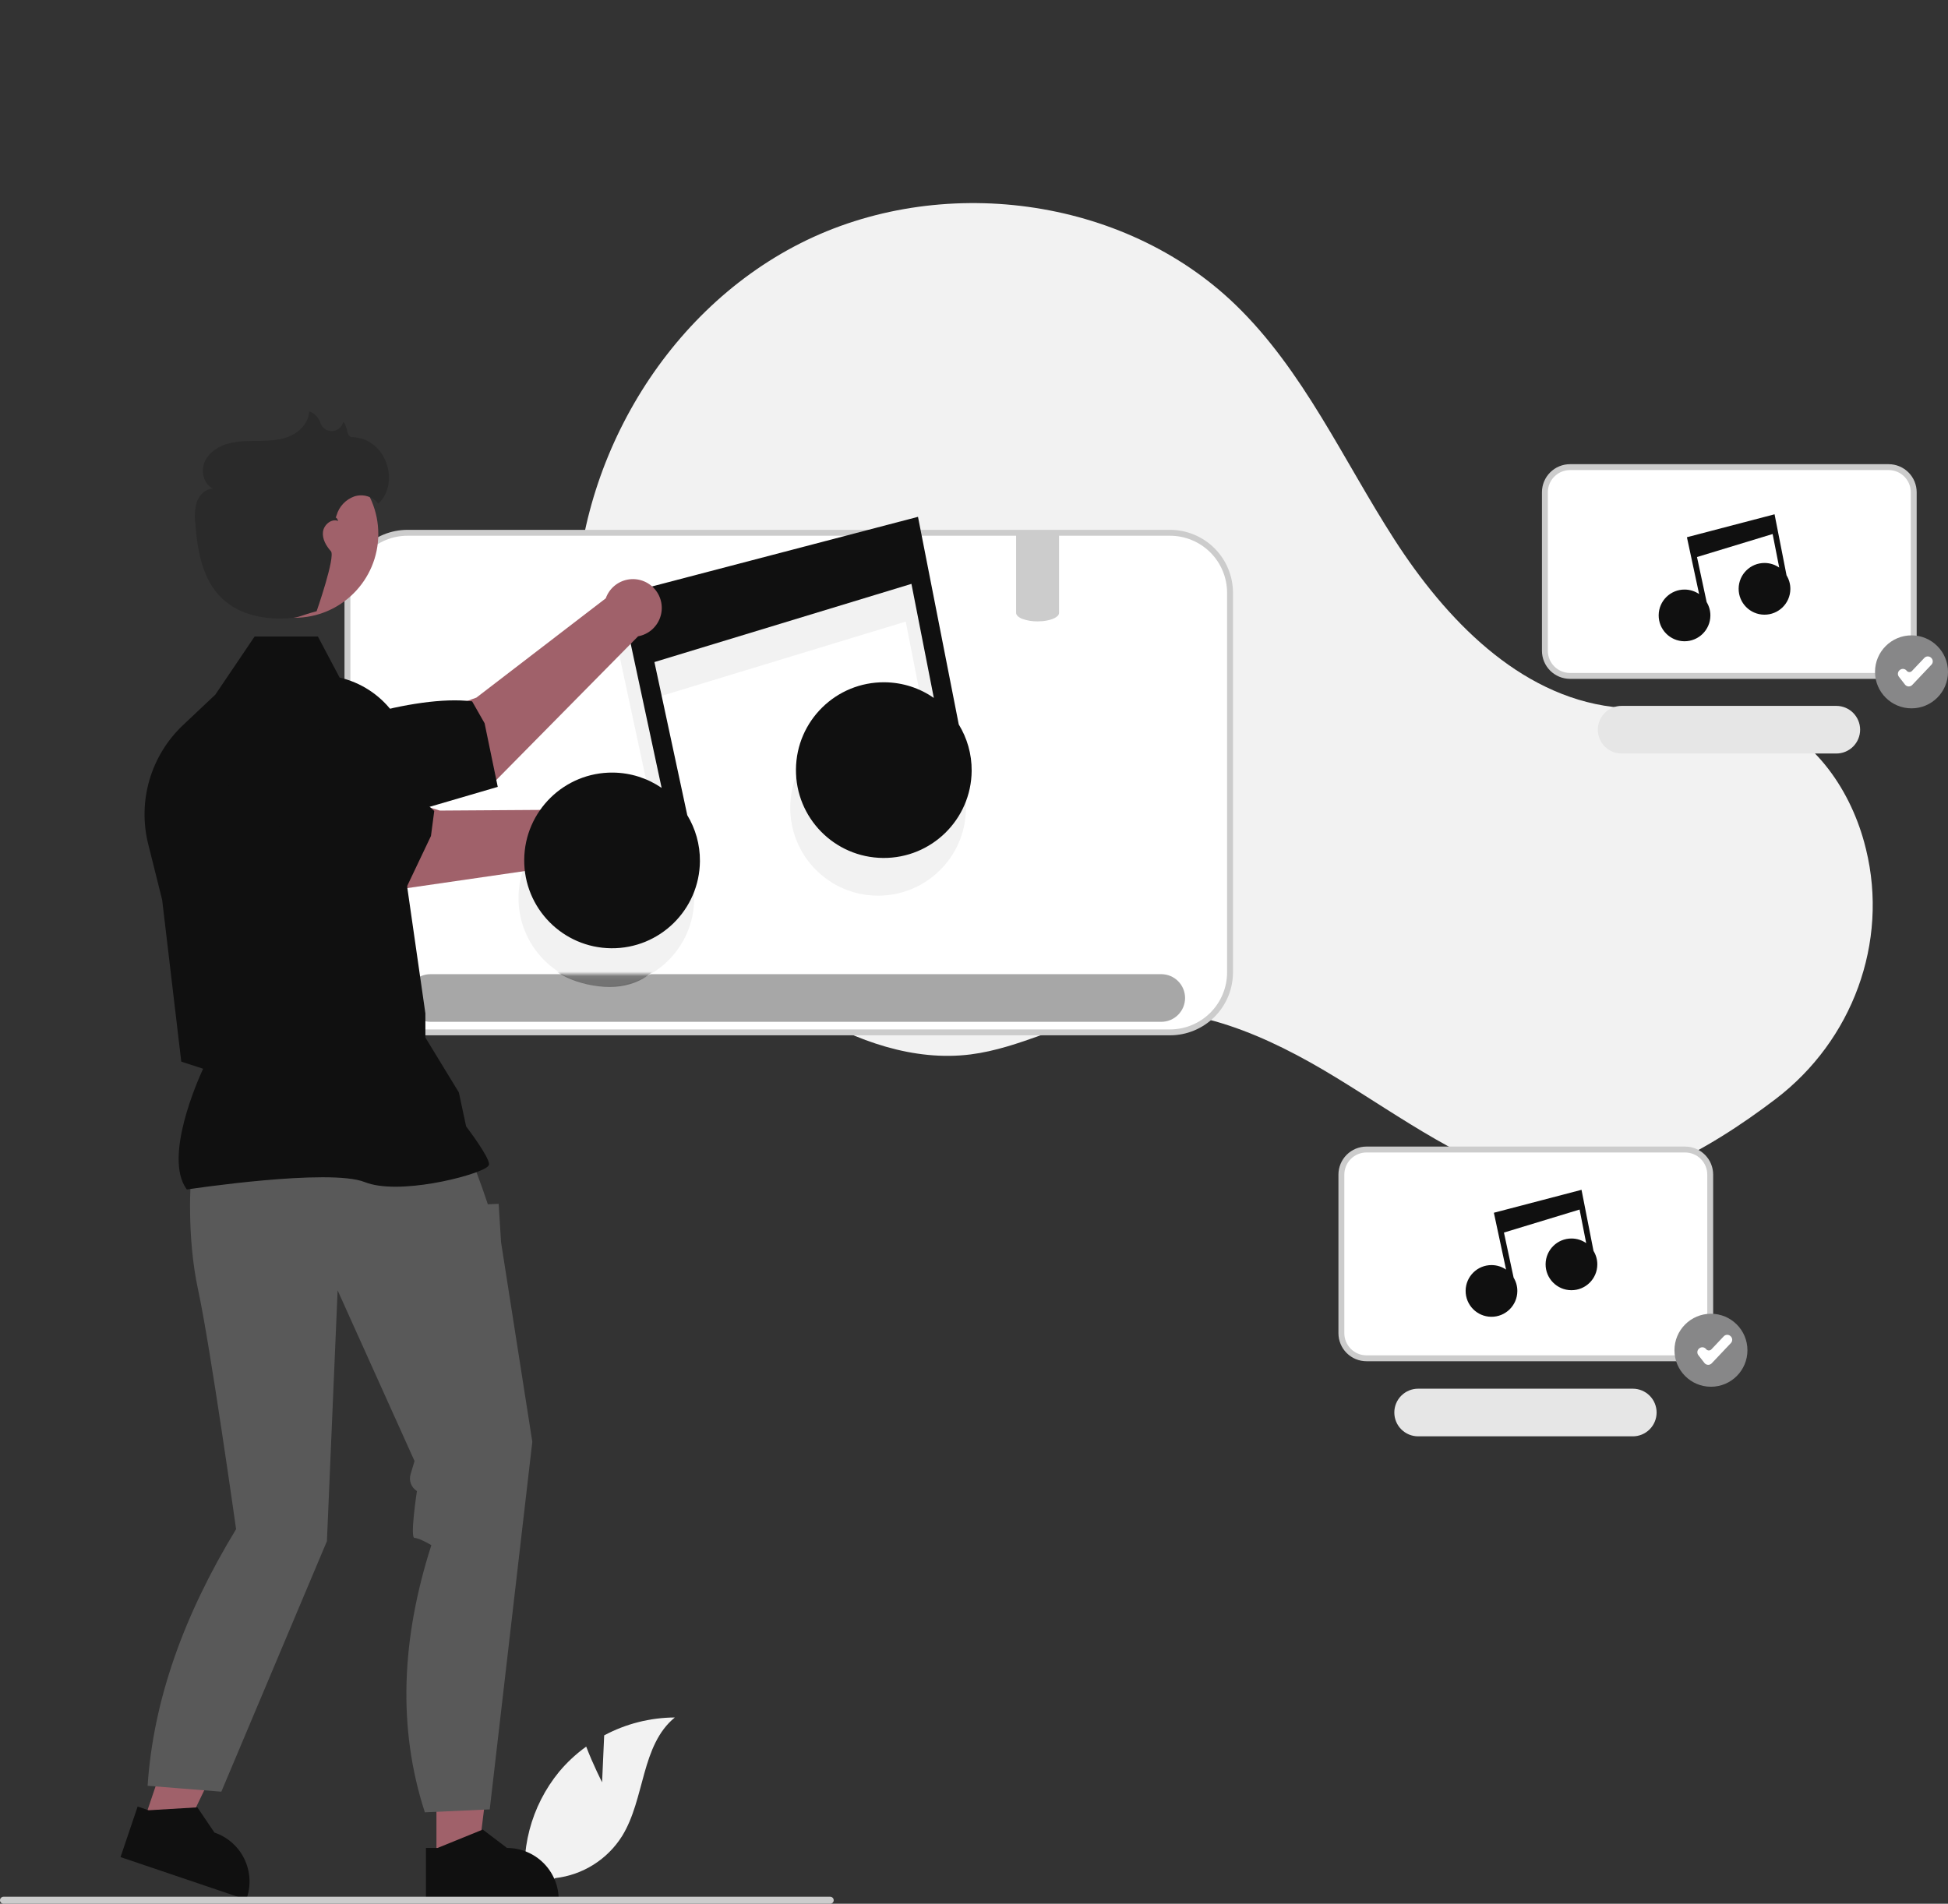 <svg width="444" height="434" viewBox="0 0 444 434" fill="none" xmlns="http://www.w3.org/2000/svg">
<rect x="0" y="0" width="444" height="434" fill="#333333" stroke="none"/>
<g clip-path="url(#clip0_111_483)">
<path d="M137.233 406.302L137.709 395.61C142.664 392.961 148.192 391.561 153.811 391.533C146.077 397.858 147.044 410.049 141.801 418.553C140.145 421.193 137.917 423.426 135.281 425.088C132.645 426.749 129.669 427.796 126.574 428.151L120.102 432.114C119.214 427.163 119.41 422.077 120.676 417.208C121.942 412.34 124.248 407.803 127.436 403.912C129.246 401.747 131.321 399.818 133.613 398.171C135.163 402.259 137.233 406.302 137.233 406.302Z" fill="#F2F2F2"/>
<path d="M404.741 250.522C422.189 237.229 430.523 214.892 425.306 193.584C425.176 193.054 425.039 192.526 424.895 191.999C421.436 179.351 412.879 167.33 400.408 163.288C389.936 159.895 378.505 162.504 367.58 161.155C346.134 158.506 329.508 141.149 317.809 122.977C306.11 104.805 297.119 84.464 281.573 69.451C255.949 44.705 214.15 39.377 182.38 55.485C150.61 71.593 130.373 107.33 131.236 142.946C132.099 178.562 153.238 212.614 183.937 230.681C195.215 237.318 208.258 242.019 221.239 240.374C232.503 238.946 242.737 232.893 253.948 231.096C271.573 228.27 289.086 236.241 304.331 245.53C319.575 254.818 334.301 265.828 351.624 270.134C368.445 274.315 389.285 262.297 404.741 250.522Z" fill="#F2F2F2"/>
<path d="M266.684 121.462H92.861C89.236 121.466 85.76 122.909 83.197 125.473C80.634 128.037 79.192 131.513 79.188 135.139V221.67C79.192 225.296 80.634 228.772 83.197 231.336C85.76 233.9 89.236 235.342 92.861 235.347H266.684C270.309 235.344 273.785 233.902 276.349 231.338C278.913 228.773 280.354 225.296 280.357 221.67V135.139C280.354 131.512 278.913 128.036 276.349 125.471C273.785 122.907 270.309 121.465 266.684 121.462Z" fill="white"/>
<path d="M266.684 236.021H92.864C89.061 236.017 85.414 234.503 82.725 231.813C80.035 229.123 78.522 225.476 78.518 221.672V135.138C78.522 131.333 80.035 127.686 82.725 124.996C85.414 122.306 89.061 120.793 92.864 120.788H266.684C270.488 120.793 274.134 122.306 276.824 124.996C279.513 127.686 281.026 131.333 281.03 135.138V221.672C281.026 225.476 279.513 229.123 276.824 231.813C274.134 234.503 270.488 236.017 266.684 236.021ZM92.864 122.133C89.417 122.137 86.112 123.509 83.675 125.947C81.238 128.384 79.867 131.69 79.863 135.138V221.672C79.867 225.119 81.238 228.425 83.675 230.863C86.112 233.301 89.417 234.672 92.864 234.676H266.684C270.131 234.672 273.436 233.301 275.873 230.863C278.311 228.425 279.682 225.119 279.686 221.672V135.138C279.682 131.69 278.311 128.384 275.873 125.947C273.436 123.509 270.131 122.137 266.684 122.133H92.864Z" fill="#CCCCCC"/>
<path d="M264.68 232.943H98.105C96.665 232.943 95.284 232.37 94.266 231.352C93.248 230.334 92.676 228.953 92.676 227.512C92.676 226.072 93.248 224.691 94.266 223.673C95.284 222.654 96.665 222.082 98.105 222.082H264.68C266.12 222.082 267.501 222.654 268.519 223.673C269.537 224.691 270.109 226.072 270.109 227.512C270.109 228.953 269.537 230.334 268.519 231.352C267.501 232.37 266.12 232.943 264.68 232.943Z" fill="#A7A7A7"/>
<path d="M207.936 126.418L140.057 144.186L149.503 188.212C146.338 186.045 142.518 184.76 138.393 184.722C127.334 184.62 118.286 193.502 118.184 204.561C118.082 215.62 126.965 224.668 138.023 224.77C149.082 224.872 158.13 215.99 158.232 204.931C158.268 201.087 157.199 197.499 155.349 194.432L147.86 159.527L206.441 141.701L211.544 167.698C208.358 165.487 204.499 164.174 200.329 164.136C189.27 164.034 180.222 172.916 180.12 183.975C180.018 195.034 188.9 204.082 199.959 204.184C211.018 204.286 220.066 195.403 220.168 184.345C220.204 180.46 219.113 176.835 217.226 173.748L207.936 126.418Z" fill="#F2F2F2"/>
<path d="M430.474 154.085H357.837C356.322 154.083 354.869 153.481 353.798 152.409C352.727 151.338 352.124 149.885 352.123 148.37V112.208C352.124 110.693 352.727 109.24 353.798 108.169C354.869 107.097 356.322 106.494 357.837 106.493H430.474C431.989 106.494 433.442 107.097 434.513 108.169C435.584 109.24 436.187 110.693 436.188 112.208V148.37C436.187 149.885 435.584 151.338 434.513 152.409C433.442 153.481 431.989 154.083 430.474 154.085Z" fill="white"/>
<path d="M430.474 154.757H357.837C356.143 154.756 354.52 154.082 353.323 152.884C352.126 151.687 351.452 150.063 351.45 148.37V112.208C351.452 110.514 352.126 108.891 353.323 107.693C354.52 106.496 356.143 105.822 357.837 105.82H430.474C432.167 105.822 433.791 106.496 434.988 107.693C436.185 108.891 436.859 110.514 436.861 112.208V148.37C436.859 150.063 436.185 151.687 434.988 152.884C433.791 154.082 432.167 154.756 430.474 154.757ZM357.837 107.165C356.5 107.167 355.218 107.698 354.273 108.644C353.328 109.589 352.796 110.871 352.795 112.208V148.37C352.796 149.707 353.328 150.989 354.273 151.934C355.218 152.879 356.5 153.411 357.837 153.413H430.474C431.811 153.411 433.093 152.879 434.038 151.934C434.983 150.989 435.515 149.707 435.516 148.37V112.208C435.515 110.871 434.983 109.589 434.038 108.644C433.093 107.698 431.811 107.167 430.474 107.165H357.837Z" fill="#CCCCCC"/>
<path d="M418.541 171.78H369.609C368.17 171.778 366.791 171.206 365.774 170.187C364.757 169.169 364.186 167.789 364.186 166.35C364.186 164.911 364.757 163.53 365.774 162.512C366.791 161.494 368.17 160.921 369.609 160.92H418.541C419.981 160.92 421.361 161.492 422.38 162.51C423.398 163.529 423.97 164.91 423.97 166.35C423.97 167.79 423.398 169.171 422.38 170.19C421.361 171.208 419.981 171.78 418.541 171.78Z" fill="#E6E6E6"/>
<path d="M384.089 309.649H311.451C309.936 309.647 308.484 309.045 307.413 307.973C306.342 306.902 305.739 305.449 305.737 303.934V267.772C305.739 266.257 306.342 264.804 307.413 263.733C308.484 262.661 309.936 262.058 311.451 262.057H384.089C385.604 262.058 387.057 262.661 388.128 263.733C389.199 264.804 389.802 266.257 389.803 267.772V303.934C389.802 305.449 389.199 306.902 388.128 307.973C387.056 309.045 385.604 309.647 384.089 309.649Z" fill="white"/>
<path d="M384.089 310.321H311.451C309.758 310.32 308.135 309.646 306.938 308.448C305.74 307.251 305.067 305.627 305.065 303.934V267.772C305.067 266.079 305.74 264.455 306.938 263.257C308.135 262.06 309.758 261.386 311.451 261.384H384.089C385.782 261.386 387.405 262.06 388.603 263.257C389.8 264.455 390.473 266.079 390.475 267.772V303.934C390.473 305.627 389.8 307.251 388.603 308.448C387.405 309.646 385.782 310.32 384.089 310.321ZM311.451 262.729C310.115 262.731 308.833 263.262 307.888 264.208C306.943 265.153 306.411 266.435 306.409 267.772V303.934C306.411 305.271 306.943 306.553 307.888 307.498C308.833 308.443 310.115 308.975 311.451 308.977H384.089C385.426 308.975 386.707 308.443 387.653 307.498C388.598 306.553 389.129 305.271 389.131 303.934V267.772C389.129 266.435 388.598 265.153 387.653 264.208C386.707 263.262 385.426 262.731 384.089 262.729H311.451Z" fill="#CCCCCC"/>
<path d="M372.156 327.441H323.224C321.785 327.439 320.406 326.866 319.389 325.848C318.372 324.83 317.801 323.45 317.801 322.011C317.801 320.571 318.372 319.191 319.389 318.173C320.406 317.155 321.785 316.582 323.224 316.58H372.156C373.596 316.58 374.977 317.153 375.995 318.171C377.013 319.189 377.585 320.57 377.585 322.011C377.585 323.451 377.013 324.832 375.995 325.85C374.977 326.869 373.596 327.441 372.156 327.441Z" fill="#E6E6E6"/>
<path d="M137.435 184.539L100.257 184.789C100.257 184.789 79.083 177.961 69.48 179.388L65.809 193.814L92.184 202.555L138.087 195.893C139.118 196.414 140.267 196.654 141.419 196.589C142.571 196.524 143.686 196.156 144.652 195.523C145.617 194.89 146.399 194.014 146.918 192.983C147.437 191.952 147.675 190.802 147.609 189.65C147.543 188.497 147.174 187.383 146.54 186.418C145.906 185.453 145.03 184.672 143.998 184.154C142.967 183.636 141.817 183.399 140.665 183.466C139.513 183.534 138.398 183.904 137.435 184.539Z" fill="#A0616A"/>
<path d="M91.869 203.952L47.761 191.263L43.745 176.297C42.699 174.3 42.232 172.051 42.397 169.802C42.562 167.554 43.353 165.397 44.679 163.574C48.445 158.473 51.388 163.54 56.732 166.951C66.1 167.614 89.484 175.617 98.976 184.883L98.228 190.579L91.869 203.952Z" fill="#101010"/>
<path d="M99.478 424.345L108.862 424.344L113.326 388.142L99.477 388.143L99.478 424.345Z" fill="#A0616A"/>
<path d="M97.084 421.28L99.725 421.28L110.037 417.086L115.564 421.279H115.564C118.688 421.28 121.683 422.521 123.891 424.73C126.1 426.939 127.341 429.935 127.341 433.059V433.441L97.085 433.443L97.084 421.28Z" fill="#101010"/>
<path d="M32.656 415.509L41.545 418.519L57.382 385.662L44.264 381.219L32.656 415.509Z" fill="#A0616A"/>
<path d="M31.372 411.838L33.873 412.685L44.985 412.021L48.875 417.766L48.876 417.766C51.834 418.768 54.273 420.905 55.657 423.706C57.04 426.506 57.255 429.742 56.253 432.701L56.13 433.064L27.472 423.358L31.372 411.838Z" fill="#101010"/>
<path d="M43.533 268.41C43.533 268.41 42.437 281.561 45.177 294.164C47.916 306.768 53.811 348.605 53.811 348.605C41.871 368.235 34.951 387.551 33.644 407.104L50.45 408.449L74.514 351.339L76.952 294.164L94.483 333.071L93.582 336.076C93.368 336.787 93.394 337.548 93.656 338.243C93.918 338.937 94.4 339.527 95.029 339.92C95.029 339.92 93.387 350.606 94.483 350.606C95.579 350.606 98.318 352.25 98.318 352.25C91.488 373.516 90.571 393.883 96.835 413.155L111.624 412.483L121.328 328.687L114.206 283.205L113.658 274.437L111.192 274.539L109.937 270.875L107.631 264.574L43.533 268.41Z" fill="#595959"/>
<path d="M42.586 271.172L42.489 271.035C37.274 263.732 45.117 246.185 46.3 243.641L41.317 242.024L36.961 205.15L33.775 192.411C32.574 187.595 32.676 182.547 34.071 177.784C35.466 173.021 38.102 168.715 41.711 165.308L49.075 158.362L58.026 145.115H72.46L77.409 154.466C82.207 155.575 86.465 158.333 89.439 162.258C92.414 166.184 93.917 171.03 93.687 175.95L92.565 200.473L96.956 231.007L96.959 236.533L104.582 249.034L106.243 256.785C106.93 257.692 111.466 263.742 111.466 265.396C111.466 265.644 111.283 265.884 110.89 266.15C107.799 268.244 90.713 272.512 83.15 269.486C75.095 266.264 43.075 271.097 42.752 271.146L42.586 271.172Z" fill="#101010"/>
<path d="M190.024 433.2C190.024 433.305 190.004 433.408 189.964 433.505C189.924 433.602 189.866 433.69 189.792 433.765C189.718 433.839 189.63 433.898 189.534 433.938C189.437 433.979 189.333 434 189.229 434H0.8C0.588 434 0.384 433.916 0.234 433.766C0.084 433.616 0 433.412 0 433.2C0 432.988 0.084 432.784 0.234 432.634C0.384 432.484 0.588 432.4 0.8 432.4H189.224C189.436 432.399 189.639 432.482 189.789 432.632C189.939 432.781 190.023 432.983 190.024 433.195V433.2Z" fill="#CCCCCC"/>
<path d="M67.108 140.839C77.665 140.839 86.224 132.279 86.224 121.719C86.224 111.159 77.665 102.598 67.108 102.598C56.55 102.598 47.992 111.159 47.992 121.719C47.992 132.279 56.55 140.839 67.108 140.839Z" fill="#A0616A"/>
<path d="M209.235 117.822L141.356 135.589L150.802 179.615C147.637 177.449 143.816 176.164 139.692 176.126C128.633 176.024 119.585 184.906 119.483 195.965C119.381 207.024 128.263 216.072 139.322 216.174C150.381 216.276 159.429 207.393 159.531 196.334C159.567 192.491 158.497 188.902 156.648 185.836L149.159 150.93L207.74 133.105L212.843 159.102C209.657 156.891 205.798 155.578 201.628 155.539C190.569 155.437 181.521 164.32 181.419 175.379C181.317 186.437 190.199 195.485 201.258 195.587C212.317 195.689 221.365 186.807 221.467 175.748C221.503 171.863 220.412 168.239 218.525 165.151L209.235 117.822Z" fill="#101010"/>
<path d="M360.469 271.242L340.492 276.471L343.272 289.428C342.34 288.79 341.216 288.412 340.002 288.401C336.747 288.371 334.085 290.985 334.055 294.24C334.025 297.495 336.639 300.157 339.893 300.188C343.148 300.218 345.811 297.603 345.841 294.349C345.851 293.217 345.537 292.161 344.992 291.259L342.788 280.986L360.029 275.74L361.531 283.391C360.593 282.74 359.458 282.354 358.23 282.342C354.976 282.312 352.313 284.927 352.283 288.181C352.253 291.436 354.867 294.099 358.122 294.129C361.376 294.159 364.039 291.545 364.069 288.29C364.08 287.147 363.759 286.08 363.203 285.171L360.469 271.242Z" fill="#101010"/>
<path d="M404.469 117.242L384.492 122.471L387.272 135.428C386.34 134.79 385.216 134.412 384.002 134.401C380.747 134.371 378.085 136.985 378.055 140.24C378.025 143.495 380.639 146.157 383.893 146.188C387.148 146.218 389.811 143.603 389.841 140.349C389.851 139.217 389.537 138.161 388.992 137.259L386.788 126.986L404.029 121.74L405.531 129.391C404.593 128.74 403.458 128.354 402.23 128.342C398.976 128.312 396.313 130.927 396.283 134.181C396.253 137.436 398.867 140.099 402.122 140.129C405.376 140.159 408.039 137.545 408.069 134.29C408.08 133.147 407.759 132.08 407.203 131.171L404.469 117.242Z" fill="#101010"/>
<path d="M138.07 136.398L108.577 159.04C108.577 159.04 87.574 166.378 80.778 173.312L86.555 187.031L112.86 178.079L145.441 145.058C146.577 144.851 147.638 144.348 148.518 143.601C149.397 142.853 150.065 141.887 150.452 140.8C150.84 139.713 150.935 138.542 150.726 137.407C150.518 136.271 150.015 135.21 149.266 134.331C148.518 133.452 147.552 132.786 146.464 132.399C145.376 132.013 144.206 131.92 143.071 132.129C141.936 132.339 140.876 132.844 139.998 133.593C139.12 134.342 138.455 135.31 138.07 136.398Z" fill="#A0616A"/>
<path d="M113.452 179.383L72.48 191.383L58.394 186.382C56.355 185.422 54.625 183.91 53.4 182.018C52.175 180.125 51.504 177.928 51.462 175.674C51.386 169.334 56.791 171.597 63.11 171.091C70.979 165.964 94.453 158.23 107.612 159.888L110.453 164.882L113.452 179.383Z" fill="#101010"/>
<path d="M80.216 99.643C78.846 99.602 79.316 97.019 78.213 96.195C78.207 96.22 78.202 96.245 78.196 96.27C78.051 96.828 77.731 97.325 77.283 97.687C76.835 98.049 76.282 98.258 75.706 98.283C75.13 98.307 74.562 98.146 74.085 97.823C73.607 97.501 73.246 97.033 73.054 96.489C72.871 95.86 72.54 95.285 72.088 94.811C71.636 94.337 71.077 93.978 70.458 93.765C70.389 96.159 68.579 98.237 66.419 99.271C64.259 100.305 61.796 100.477 59.402 100.513C57.007 100.548 54.579 100.468 52.257 101.054C49.935 101.64 47.676 103.018 46.684 105.198C45.693 107.378 46.4 110.379 48.569 111.394C46.889 111.403 45.463 112.79 44.882 114.367C44.406 115.985 44.282 117.686 44.518 119.355C44.99 125.538 46.141 132.195 50.642 136.459C54.073 139.708 58.983 141.018 63.708 140.999C68.433 140.98 67.602 140.545 72.17 139.339C72.17 139.339 76.514 126.885 75.42 125.66C74.326 124.435 73.418 122.867 73.616 121.237C73.814 119.606 75.566 118.146 77.086 118.766C76.83 118.113 76.638 117.988 76.517 118.021C76.594 117.836 76.661 117.646 76.718 117.453C77.004 116.471 77.519 115.571 78.221 114.826C78.923 114.082 79.791 113.515 80.755 113.171C81.728 112.855 82.775 112.845 83.755 113.141C84.734 113.438 85.599 114.027 86.234 114.83C91.237 110.137 88.133 99.878 80.216 99.643Z" fill="#2A2A2A"/>
<path d="M241.387 121.462V139.725C241.387 140.632 239.801 141.392 237.663 141.601C237.645 141.599 237.626 141.602 237.609 141.607C237.253 141.634 236.876 141.654 236.493 141.654C235.314 141.676 234.142 141.485 233.031 141.09C232.93 141.049 232.829 141.002 232.728 140.962C232.634 140.908 232.534 140.861 232.439 140.807C231.908 140.491 231.599 140.121 231.599 139.725V121.462H241.387Z" fill="#CCCCCC"/>
<path d="M389.97 316.135C394.564 316.135 398.287 312.41 398.287 307.816C398.287 303.221 394.564 299.496 389.97 299.496C385.377 299.496 381.653 303.221 381.653 307.816C381.653 312.41 385.377 316.135 389.97 316.135Z" fill="#878788"/>
<path d="M389.347 311.14C389.33 311.14 389.312 311.14 389.294 311.139C389.138 311.131 388.984 311.09 388.845 311.018C388.706 310.945 388.584 310.844 388.488 310.72L387.098 308.932C387.01 308.82 386.946 308.691 386.908 308.553C386.87 308.415 386.859 308.271 386.877 308.129C386.895 307.987 386.94 307.85 387.011 307.726C387.081 307.602 387.176 307.493 387.289 307.405L387.339 307.366C387.452 307.278 387.581 307.213 387.718 307.175C387.856 307.137 388 307.127 388.142 307.145C388.284 307.162 388.421 307.208 388.545 307.279C388.669 307.349 388.779 307.444 388.866 307.557C388.936 307.647 389.025 307.721 389.127 307.774C389.228 307.826 389.34 307.856 389.454 307.862C389.568 307.868 389.682 307.848 389.788 307.806C389.894 307.763 389.99 307.698 390.068 307.615L392.89 304.635C393.089 304.426 393.363 304.304 393.651 304.296C393.939 304.288 394.219 304.395 394.429 304.593L394.475 304.638C394.579 304.736 394.662 304.854 394.721 304.984C394.779 305.115 394.811 305.255 394.815 305.398C394.819 305.541 394.794 305.684 394.743 305.817C394.692 305.95 394.615 306.073 394.517 306.176L390.137 310.8C390.036 310.908 389.913 310.993 389.777 311.052C389.642 311.11 389.495 311.14 389.347 311.14Z" fill="white"/>
<path d="M435.682 161.482C440.276 161.482 444 157.758 444 153.163C444 148.569 440.276 144.844 435.682 144.844C431.089 144.844 427.365 148.569 427.365 153.163C427.365 157.758 431.089 161.482 435.682 161.482Z" fill="#878788"/>
<path d="M435.06 156.488C435.042 156.488 435.024 156.487 435.007 156.487C434.85 156.479 434.697 156.438 434.558 156.365C434.419 156.293 434.297 156.191 434.2 156.068L432.81 154.28C432.723 154.167 432.658 154.038 432.62 153.901C432.582 153.763 432.572 153.619 432.589 153.477C432.607 153.335 432.653 153.198 432.723 153.074C432.794 152.95 432.888 152.84 433.001 152.753L433.051 152.714C433.164 152.626 433.293 152.561 433.431 152.523C433.569 152.485 433.713 152.475 433.854 152.493C433.996 152.51 434.133 152.556 434.258 152.626C434.382 152.697 434.491 152.792 434.579 152.905C434.649 152.995 434.738 153.069 434.839 153.121C434.941 153.174 435.052 153.204 435.166 153.21C435.28 153.215 435.394 153.196 435.5 153.154C435.606 153.111 435.702 153.046 435.781 152.963L438.603 149.983C438.801 149.774 439.075 149.652 439.363 149.644C439.652 149.636 439.932 149.743 440.141 149.941L440.188 149.985C440.291 150.084 440.375 150.201 440.433 150.332C440.491 150.462 440.523 150.603 440.527 150.746C440.531 150.889 440.507 151.031 440.456 151.165C440.404 151.298 440.328 151.42 440.229 151.524L435.85 156.148C435.748 156.255 435.626 156.341 435.49 156.399C435.354 156.458 435.208 156.488 435.06 156.488Z" fill="white"/>
<mask id="mask0_111_483" style="mask-type:alpha" maskUnits="userSpaceOnUse" x="92" y="222" width="179" height="11">
<path d="M264.68 232.943H98.105C96.665 232.943 95.284 232.37 94.266 231.352C93.248 230.334 92.676 228.953 92.676 227.512C92.676 226.072 93.248 224.691 94.266 223.673C95.284 222.654 96.665 222.082 98.105 222.082H264.68C266.12 222.082 267.501 222.654 268.519 223.673C269.537 224.691 270.109 226.072 270.109 227.512C270.109 228.953 269.537 230.334 268.519 231.352C267.501 232.37 266.12 232.943 264.68 232.943Z" fill="#A7A7A7"/>
</mask>
<g mask="url(#mask0_111_483)">
<path d="M151 216.5C151 221.194 145.627 225 139 225C132.373 225 124 221.694 124 217C124 212.306 132.373 208 139 208C145.627 208 151 211.806 151 216.5Z" fill="#6B6B6B" fill-opacity="0.93"/>
</g>
</g>
<defs>
<clipPath id="clip0_111_483">
<rect width="444" height="434" fill="white"/>
</clipPath>
</defs>
</svg>
